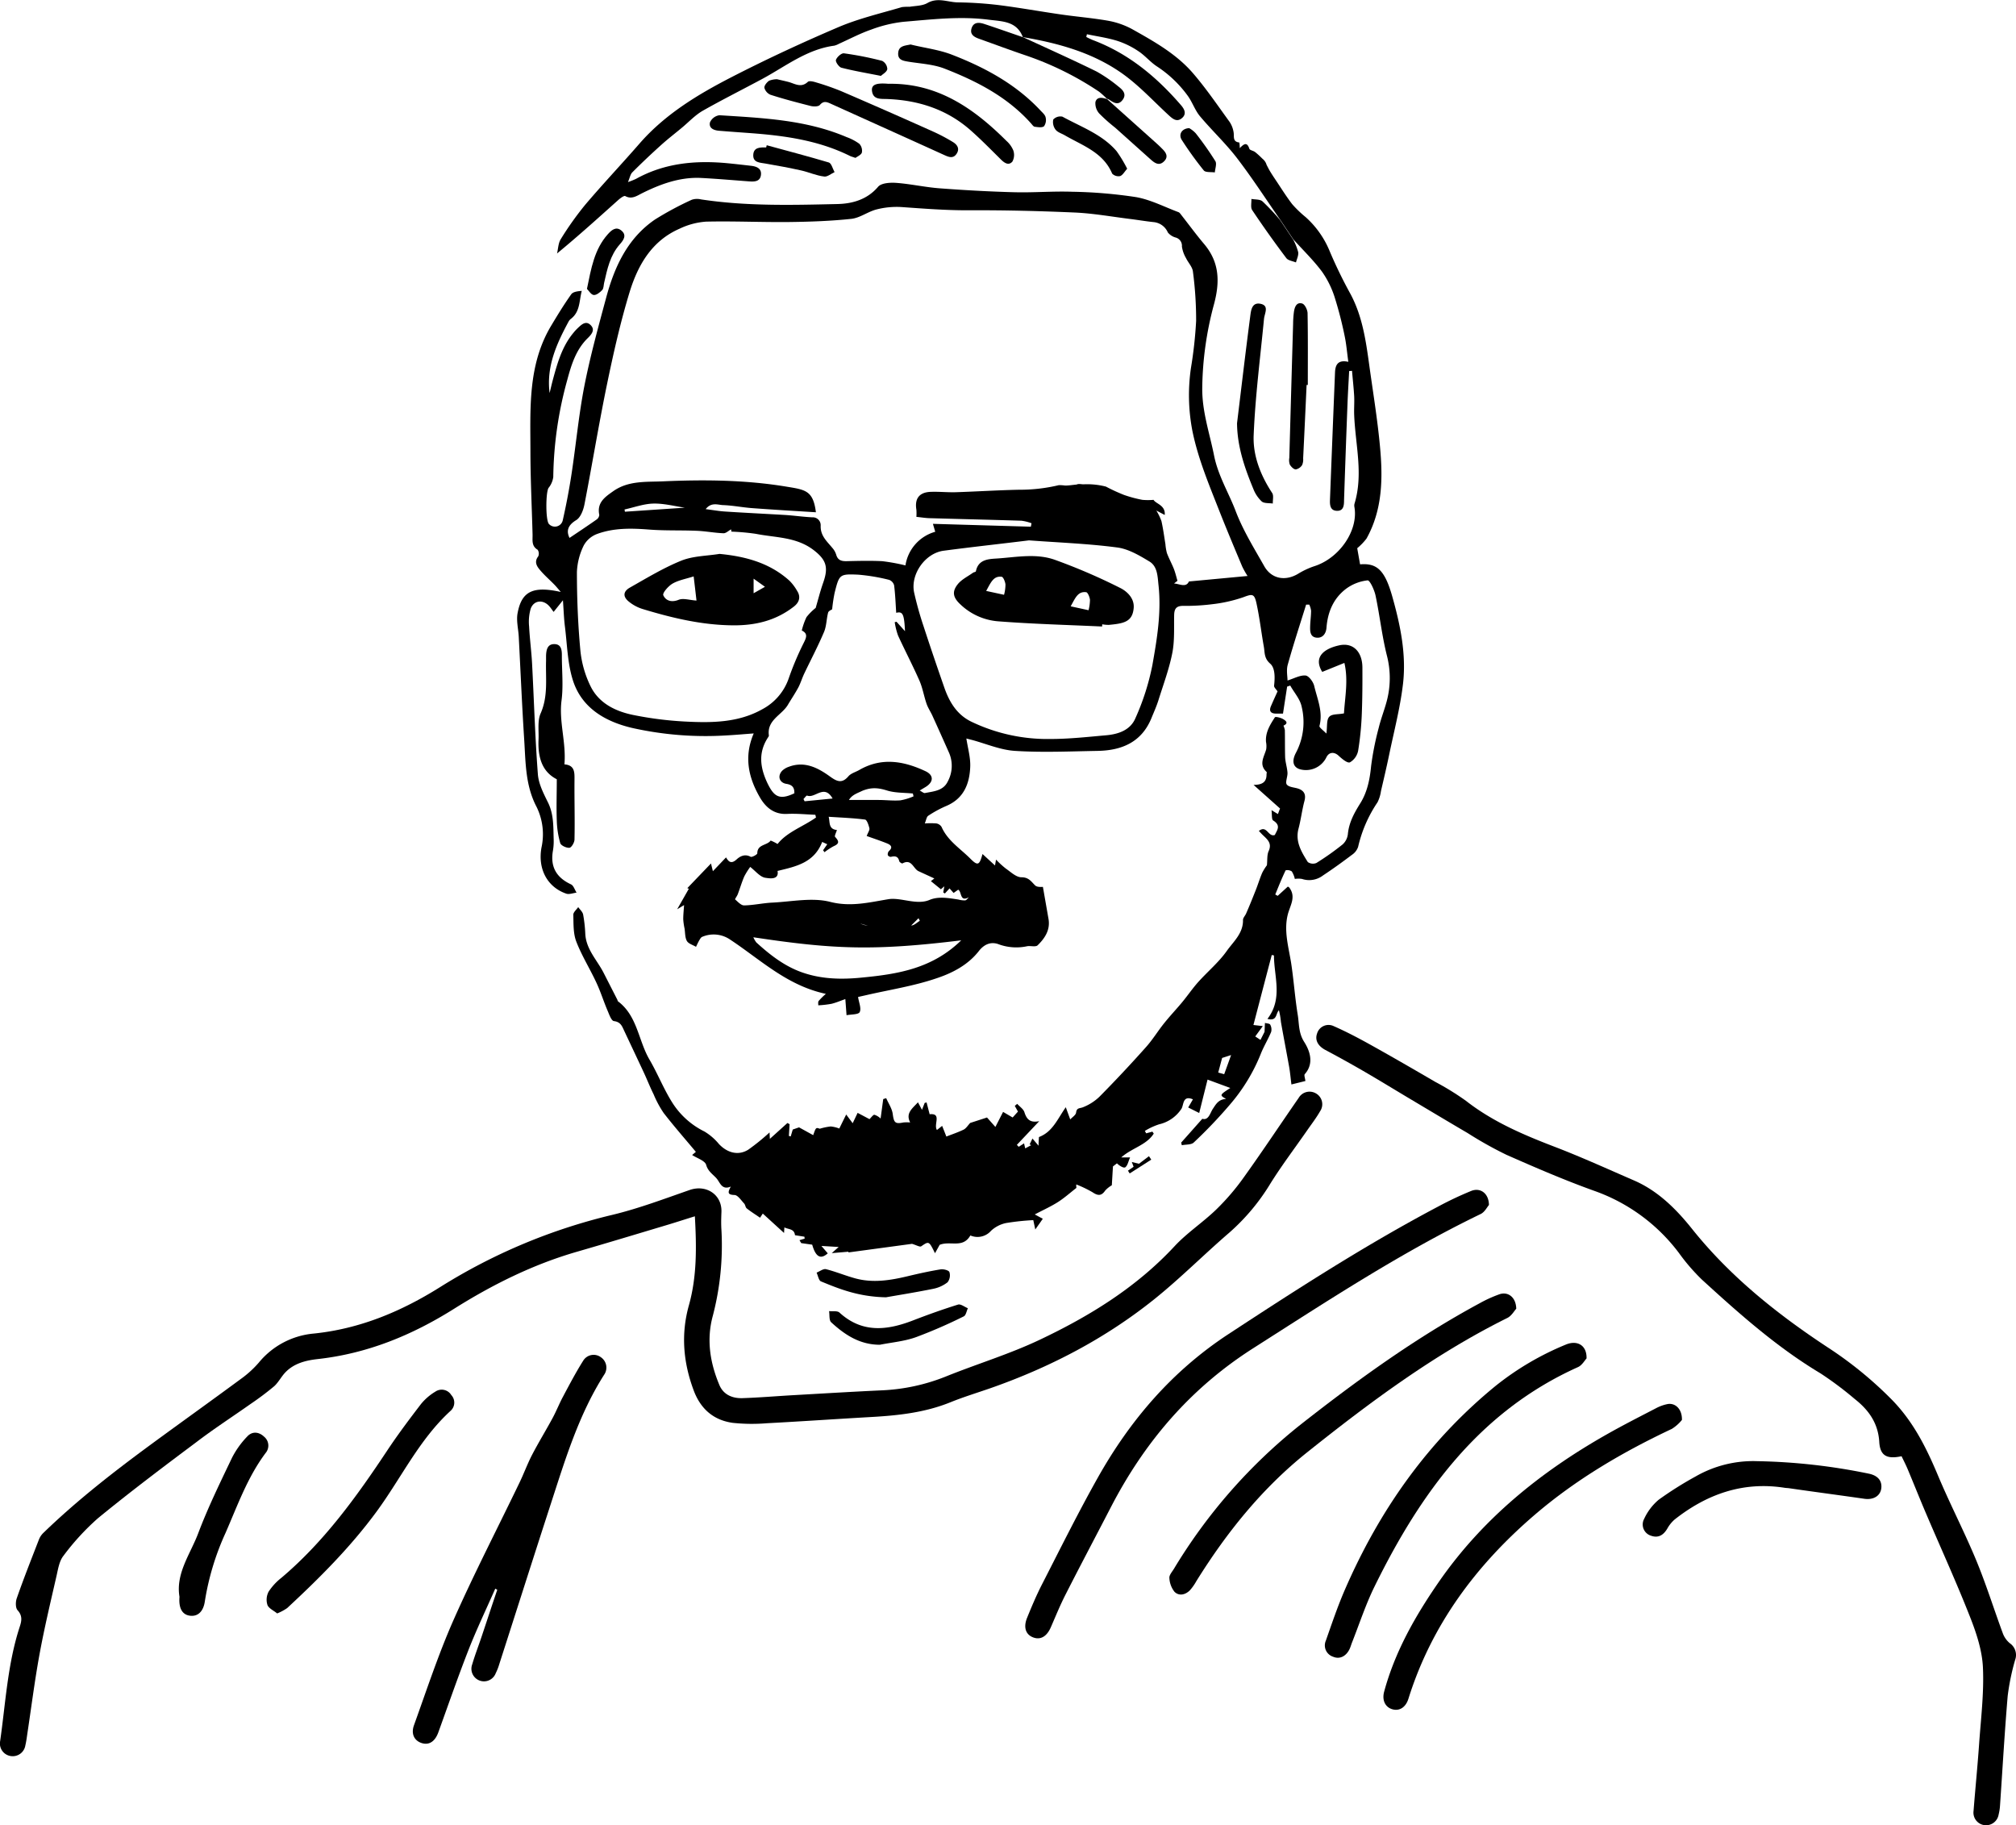 <svg id="Layer_1" data-name="Layer 1" xmlns="http://www.w3.org/2000/svg" viewBox="0 0 584.17 528.88"><g id="others"><path d="M322.24,26.92c-1.79-4.71-5.89-4.59-10-5.11-8.28-1.06-16.47-.06-24.67.62a38.61,38.61,0,0,0-9.34,2.27c-3.18,1.1-6.18,2.7-9.26,4.08a5.8,5.8,0,0,1-1.38.56c-8,1.07-14.12,6-20.9,9.65-5.73,3.08-11.56,6-17.21,9.2-2.18,1.25-4,3.2-5.93,4.82s-4.12,3.29-6.07,5.05c-2.87,2.58-5.69,5.24-8.44,8-.55.56-.7,1.53-1.25,2.81a24.91,24.91,0,0,0,2.33-.93c8.29-4.6,17.23-5.41,26.46-4.54,2.3.22,4.6.49,6.9.75,1.61.19,3.1.78,2.84,2.7s-1.91,1.93-3.49,1.81c-4.69-.35-9.39-.76-14.09-1-6-.23-11.53,1.79-16.84,4.43-1.51.75-3,1.87-4.88.84-.37-.2-1.41.59-2,1.1-5.78,5.17-11.52,10.38-17.78,15.53.34-1.4.35-3,1.08-4.15a91,91,0,0,1,7.11-10c5.09-6,10.53-11.75,15.71-17.7,7.41-8.5,16.86-14.2,26.67-19.25,10.12-5.2,20.46-10,30.93-14.47,5.91-2.52,12.28-4,18.47-5.83a17.83,17.83,0,0,1,2.21-.09c1.74-.28,3.69-.25,5.14-1.08,3-1.72,5.88-.24,8.79-.19a110.81,110.81,0,0,1,11.94.79c6.06.77,12.08,1.86,18.12,2.73,4.41.63,8.86,1,13.23,1.75a23.45,23.45,0,0,1,7.19,2.45c6.39,3.59,12.87,7.2,17.71,12.83,3.83,4.45,7.15,9.35,10.61,14.11a7.57,7.57,0,0,1,1.13,2.94c.23,1.22-.38,2.78,1.67,3a10.1,10.1,0,0,1,.12,1.63c1.1-1.1,2.07-2,2.78.18.15.44,1.14.55,1.64.94.78.6,1.49,1.3,2.21,2a3.38,3.38,0,0,1,1.14,1.72c.33.62.64,1.26,1,1.86.49.81,1,1.59,1.53,2.38,1.61,2.39,3.13,4.86,4.88,7.14A32.67,32.67,0,0,0,404.14,79a26.89,26.89,0,0,1,7,9.92,133.57,133.57,0,0,0,6.06,12.45c3.34,6.29,4.38,13.17,5.33,20.07,1.1,8,2.43,16,3.17,24,.86,9.16.78,18.32-3.9,26.72a17.12,17.12,0,0,1-2.69,2.79c.16.93.46,2.62.81,4.59-.12-.1,0,.09.12.08,4.79-.37,7.08,1.69,9.23,9.33,2.34,8.28,4.12,16.8,3.09,25.44-.82,6.86-2.59,13.62-4,20.42-.73,3.51-1.55,7-2.37,10.51a10.55,10.55,0,0,1-1,3.25,38.37,38.37,0,0,0-5.62,12.91,4.53,4.53,0,0,1-1.77,2.3c-2.75,2.08-5.55,4.1-8.42,6a6.59,6.59,0,0,1-6.07,1,6.56,6.56,0,0,0-2.08,0,7,7,0,0,0-.88-2.18,2.29,2.29,0,0,0-1.79-.31c-1.1,2.3-2.05,4.67-3,7l.7.39L399,273a2.72,2.72,0,0,1,.39.24c2.13,2.79.21,5.27-.44,8-1.12,4.66.26,9.24,1,13.85.77,5,1.11,10.11,1.93,15.12.42,2.59.19,5.15,1.86,7.79,1.55,2.44,3,6.14.18,9.33-.28.31.09,1.2.17,2l-4.05,1c-.25-2-.38-3.48-.64-5-.78-4.37-1.63-8.73-2.4-13.11a21.09,21.09,0,0,0-.58-3.39c-1,1-.45,3.24-3.33,2.51,4.54-5.92,1.9-12.24,1.89-18.4l-.64-.12c-1.77,6.73-3.53,13.46-5.31,20.28l2.72.32c-.82,1.13-1.47,2-2.19,3l1.51,1,1.18-2.33.12-2.59c.53.15,1.35.16,1.52.49a2.88,2.88,0,0,1,.28,2.11c-.89,2.16-2.14,4.17-3,6.35A52.14,52.14,0,0,1,382.36,336a137.76,137.76,0,0,1-10.61,11.14c-.73.71-2.3.55-3.47.8l-.18-.77c2-2.23,3.95-4.45,6.12-6.89,1.85.54,2.25-1.71,3.09-2.94s1.59-2.73,3.81-2.8c-1.93-1.13-1.93-1.13,1.21-3.19l-6.59-2.43c-.77,3.07-1.59,6.34-2.42,9.68L370.13,337c.44-.75.9-1.54,1.37-2.36-3.13-1.3-2.58,1.78-3.4,2.85a10.56,10.56,0,0,1-6.41,4.39,19.87,19.87,0,0,0-4.12,1.91l.39.7,1.8-.49.39.57c-2.12,3.35-6.31,4.14-9.42,6.9h2.56c-.51,1.15-.69,2.31-1.37,2.85-.41.33-1.58-.31-2.44-1.13l-1.15.89c-.14,2.25-.24,4-.33,5.46a8,8,0,0,0-1.91,1.52c-1.11,1.64-2.15,1.54-3.69.5a32.94,32.94,0,0,0-4.71-2.26c0,.35,0,.69.05,1-1.83,1.42-3.58,3-5.52,4.21s-4.05,2.17-6.55,3.48l2.33,1.26c-.62.89-1.23,1.76-2.18,3.1-.25-1.18-.37-1.75-.58-2.71a72.2,72.2,0,0,0-7.87.84,9.12,9.12,0,0,0-4.36,2.24,5.2,5.2,0,0,1-6,1.36c-2.19,3.83-5.81,1.47-8.9,2.72-.27.5-.81,1.46-1.35,2.43-1.76-3.59-1.76-3.53-4-2-.39.26-1.39-.35-2.66-.72L271.68,379v-.21l-4.83.41,2-1.78-5-.3,1.84,2.14c-2.1,1.89-3.52,1-4.51-2.51L258,376.3l-.51-.85L259,375l-.08-.56-2.73-.43c-.21-1.94-1.93-1.64-3.07-2.27l-.1,1.62-6.16-5.62-.79,1.2c-1.37-.94-2.66-1.75-3.85-2.69-.4-.31-.41-1.06-.78-1.45-.86-.91-1.82-2.41-2.77-2.44-2.17-.06-1.92-.86-1.07-2.45-2.57,1.13-3.11-1.12-4.06-2.27s-2.55-2.06-3.08-4c-.34-1.23-2.62-1.92-4.07-2.87l1.08-.91c-3.19-3.82-6.39-7.47-9.35-11.29a30.17,30.17,0,0,1-2.89-5.38c-1-2-1.83-4.13-2.78-6.18-1.9-4.07-3.82-8.13-5.73-12.19-.62-1.31-1-2.6-3-2.85-.76-.1-1.39-2-1.87-3.11-1.14-2.68-2-5.47-3.24-8.1-1.86-4-4.23-7.77-5.8-11.86-.9-2.36-.78-5.16-.85-7.77,0-.71.92-1.46,1.42-2.19.49.71,1.26,1.36,1.42,2.14a41,41,0,0,1,.63,5.65c.25,4.47,3.4,7.54,5.29,11.22l4,7.84c.07.14.07.37.18.45,5.64,4.22,5.89,11.36,9.13,16.89,2.42,4.14,4.17,8.68,6.76,12.7a23.06,23.06,0,0,0,9.16,8.13,16.47,16.47,0,0,1,4.19,3.61c2.42,2.59,5.63,3.46,8.51,1.66a61.77,61.77,0,0,0,6.17-5l.09,1.86,5.09-4.59.63.34-.21,3.4.53.15c.2-.66.39-1.32.6-2l1.82-.63,4.1,2.26c.79-2.26.79-2.26,1.9-1.86a17.52,17.52,0,0,1,3.17-.66,9.37,9.37,0,0,1,2.49.6c.6-1.22,1.28-2.61,2-4.06l1.88,2.52,1.43-3,3.44,1.82c.48-.44,1.07-1.34,1.45-1.26A4.6,4.6,0,0,1,281,340.2c.2-1.47.48-3.55.76-5.63l.86-.27c.66,1.53,1.69,3,1.9,4.61.33,2.46.67,2.94,3.1,2.43a11.25,11.25,0,0,1,1.95,0c-1.41-2.73.69-4.08,2.25-5.84.36.66.69,1.28,1.17,2.18.32-.81.55-1.41.78-2l.55-.15c.28,1.07.55,2.14.89,3.43,3.62-.36,1.06,2.95,2.11,4.56l1.51-1.19c.44,1.1.8,2,1.22,3.09,1.57-.61,3.36-1.21,5-2,.71-.35,1.19-1.17,1.91-1.94l4.87-1.58,2.43,2.74,2.23-4.36,2.77,1.62,1.54-1.71-.92-1.66.7-.58c.72.8,1.79,1.49,2.09,2.42.63,2,1.61,3.16,4.3,2.59l-6.49,6.87.54.56,1.55-1c.13.6.23,1,.33,1.46l1.75-.94-.47-.21L325,346l1.77,2.08c0-.92.08-1.91.11-2.51,4-1.52,5.38-5.27,7.78-8.64.54,1.48.89,2.45,1.29,3.53.61-.67,1.62-1.26,1.7-2,.17-1.45,1.09-1.15,2-1.53a14.69,14.69,0,0,0,4.72-3q6.92-7,13.5-14.39c1.92-2.13,3.43-4.63,5.23-6.88s3.56-4.08,5.29-6.17c1.58-1.9,3-4,4.63-5.82,2.74-3.06,6-5.76,8.33-9.08,1.91-2.68,4.75-5.08,4.66-8.93,0-.62.65-1.24.92-1.9,1-2.27,1.9-4.54,2.81-6.83.64-1.62,1.14-3.3,1.83-4.91a14.64,14.64,0,0,1,1.37-2.2c.16-1.52,0-3,.5-4.1,1.07-2.35-.45-3.45-1.78-4.74-.28-.28-.55-.58-1.05-1.11,2.35-1.84,2.7,1.92,4.64,1.16.55-1.29,1.91-2.69-.49-4.18-.5-.31-.31-1.72-.49-3l1.86,1.13.61-1.61-7.67-6.84c2.85,0,3.78-1.08,3.76-3.05,0-.25.14-.61,0-.72-2.32-2.16-.71-4.32-.1-6.52a6.3,6.3,0,0,0-.05-2.16c-.22-2.77,1.19-5,2.57-7.13.17-.26,1.68.1,2.37.51s1.77,1.15.12,1.9a7.23,7.23,0,0,1,.4,1.29c.05,2.62,0,5.26.08,7.88.07,1.49.59,3,.68,4.46.07,1.18-.72,2.82-.18,3.46.69.83,2.36.78,3.55,1.26,1.64.66,2,1.87,1.52,3.58-.69,2.61-1,5.31-1.69,7.92-1,3.78.86,6.76,2.69,9.68a2.6,2.6,0,0,0,2.48.27,76.69,76.69,0,0,0,7.63-5.4,4.73,4.73,0,0,0,1.5-3c.33-3.41,1.91-6.21,3.66-9,2-3.26,2.71-6.91,3.08-10.74a83.9,83.9,0,0,1,2.19-11c.6-2.49,1.54-4.9,2.23-7.38a26,26,0,0,0,.14-13.61c-1.43-5.7-2.06-11.59-3.28-17.35-.34-1.64-1.66-4.47-2.3-4.41a12.91,12.91,0,0,0-6.22,2.42c-3.66,2.76-5.35,6.72-5.7,11.31-.12,1.58-1,3-2.78,2.88-2-.15-2-1.9-1.95-3.39s.26-2.95.27-4.43a6,6,0,0,0-.53-1.76l-.91,0c-1.8,5.8-3.7,11.58-5.33,17.43-.44,1.58-.06,3.39-.06,4.55,1.92-.59,3.62-1.58,5.22-1.44.95.08,2.23,1.83,2.51,3,.89,3.79,2.6,7.5,1.53,11.6-.12.45,1.08,1.25,2,2.22.3-2.16,0-3.95.82-4.85s2.53-.64,4.28-1c.25-4.51,1.31-9.55.12-14.62l-6.42,2.6c-2.81-4.57,1-6.87,5-7.71s6.62,1.93,6.64,6.45,0,8.88-.17,13.31a87.89,87.89,0,0,1-1.06,10.76,5,5,0,0,1-2.39,3.4c-.75.31-2.36-1.07-3.36-2-1.25-1.1-2.74-1-3.48.59A6.59,6.59,0,0,1,402.5,239c-2-.6-2.44-2.39-1.11-4.85a19,19,0,0,0,1.6-13.35c-.45-2.15-2.15-4-3.29-6.05l-.9.3c-.37,2.43-.75,4.87-1.2,7.82-.47,0-1.32,0-2.16,0-1.46-.05-1.91-.81-1.34-2.13.64-1.5,1.33-3,1.92-4.3-.38-.59-1.07-1.18-1-1.67.26-2.3.32-5.12-1.13-6.37-1.8-1.56-1.54-3.2-1.84-4.9-.75-4.2-1.23-8.45-2.14-12.61-.63-2.89-1.27-2.69-3.91-1.7a42.14,42.14,0,0,1-9,2,61.6,61.6,0,0,1-8.38.47c-2,0-2.53.92-2.56,2.73-.07,3.69.16,7.47-.55,11-.91,4.61-2.59,9.08-4,13.6-.54,1.71-1.28,3.37-1.95,5-2.83,7.12-8.59,9.57-15.7,9.69-8,.14-15.95.5-23.89,0-4.15-.25-8.22-2-12.33-3.13l-1.79-.46c.42,2.79,1.22,5.49,1.12,8.16-.19,5-1.89,9.27-7,11.41a33.06,33.06,0,0,0-5.16,2.81c-.5.33-.61,1.27-1,2.23a22.43,22.43,0,0,1,3.36,0,2.23,2.23,0,0,1,1.49,1c1.76,4,5.41,6.26,8.31,9.17,2.22,2.24,2.68,1.92,3.56-1.31l3.62,3.32.3-1.7a27,27,0,0,0,2.8,2.57c1.46,1,3,2.55,4.58,2.55,2.1,0,2.81,1.24,3.93,2.34.4.39,1.06.51,2.27.44l1.62,9.27c.56,3.21-1.06,5.62-3.15,7.66-.56.54-2,.11-3,.26a14.87,14.87,0,0,1-8.56-.66c-2.26-.7-4.07.3-5.42,2-3.21,4.15-7.82,6.48-12.44,8-6.52,2.21-13.42,3.27-20.16,4.82l-2.45.55c.24,1.63,1,3.32.47,4.38-.36.75-2.48.64-3.81.9-.1-1.36-.2-2.72-.35-4.67-1.35.47-2.67,1.05-4.05,1.38a29.9,29.9,0,0,1-3.79.43c0-.43-.1-1,.12-1.27a20.28,20.28,0,0,1,2.08-2.05c-11.25-2.39-18.95-9.92-27.69-15.69a8.44,8.44,0,0,0-8.17-.82c-.36.15-.61.65-.83,1-.35.61-.63,1.25-.94,1.88-.91-.55-2.18-.89-2.64-1.69-.57-1-.49-2.4-.68-3.62a17.82,17.82,0,0,1-.38-2.68c0-1.34.15-2.68.24-4.1l-2,1.21,3.38-5.94-.44-.18,6.86-7.15.55,2.24,3.81-4c.67,1.11,1.4,2.06,3,.64,1-.93,2.42-1.75,4.13-.82.38.2,1.93-.66,1.93-1,0-2.65,2.82-2.24,3.87-3.7a12.35,12.35,0,0,1,2,1c2.76-3.49,7.33-5,11.14-7.67l-.19-.8c-2.73-.1-5.46-.39-8.18-.25-3.83.2-6.25-1.94-7.91-4.83-3.29-5.69-4.66-11.75-1.77-18.49-3,.22-5.57.46-8.18.59a97.17,97.17,0,0,1-27-2.17c-7.74-1.81-14.69-5.74-17.24-13.9-1.55-4.93-1.63-10.33-2.29-15.53-.29-2.33-.36-4.68-.57-7.57l-2.7,3.37c-.5-.66-.85-1.2-1.27-1.67-1.79-2-4.46-1.73-5.37.73a13.66,13.66,0,0,0-.46,5.16c.18,3.59.67,7.17.86,10.77.56,10.69.87,21.41,1.68,32.08.22,2.83,1.7,5.64,3,8.29,1.64,3.44,1.46,7,1.58,10.64a16.4,16.4,0,0,1-.22,3.21c-.81,4.64,1,7.77,5.23,9.73.75.34,1.09,1.58,1.62,2.4-1,.12-2.14.59-3,.29-5.36-1.85-8.3-7-7.17-13.33a18,18,0,0,0-1.4-11.77c-3.27-6.19-3.18-12.85-3.6-19.46-.64-9.94-1.06-19.9-1.58-29.85-.12-2.29-.75-4.67-.34-6.86,1.19-6.47,4.62-7.88,12.52-6.14-.91-1.05-1.38-1.63-1.9-2.16-1.42-1.46-3-2.8-4.26-4.36-.89-1.06-1.54-2.32-.38-3.79a2,2,0,0,0-.17-1.92c-1.84-1.09-1.43-2.79-1.47-4.41-.21-7.91-.6-15.82-.62-23.74,0-12.57-.85-25.31,6-36.75,1.85-3.09,3.73-6.17,5.82-9.11.52-.74,1.86-.9,3.06-1-.77,2.91-.47,6-3.09,8.06a2.55,2.55,0,0,0-.67.72c-3.5,6.48-6.55,13.09-5.56,20.82.3-1.25.59-2.51.92-3.76,1.32-4.87,2.67-9.74,6-13.71a13.24,13.24,0,0,1,1.35-1.45c1.06-1,2.27-2.11,3.63-.75s.28,2.65-.84,3.75c-3.47,3.38-4.8,7.85-6,12.33a109.57,109.57,0,0,0-4,27.91,6.29,6.29,0,0,1-1.36,3.16c-.84,1.19-.9,9.48.12,10.48a2.33,2.33,0,0,0,4-1.14c1-4.42,1.85-8.88,2.53-13.35,1.29-8.47,2.07-17,3.7-25.42,1.68-8.57,4-17,6.28-25.47,2.4-9,6.17-17.37,14.21-22.86A92.47,92.47,0,0,1,226.26,74a4.76,4.76,0,0,1,2.66-.12c13.14,2,26.38,1.65,39.59,1.35,4.21-.1,8.56-1.23,11.76-5,.94-1.11,3.51-1.26,5.28-1.13,4.18.31,8.31,1.25,12.48,1.57,7.23.54,14.47.95,21.72,1.14,5.59.15,11.21-.34,16.8-.14A137.37,137.37,0,0,1,355,73.22c4.23.74,8.23,2.84,12.31,4.36.35.13.61.55.86.87,2.19,2.79,4.29,5.66,6.58,8.37,4.45,5.27,4.6,10.91,2.87,17.4a96.58,96.58,0,0,0-3.42,24.36c-.05,6.85,2.13,13,3.43,19.54,1.18,5.86,4.21,10.71,6.25,16.06,2.12,5.58,5.34,10.77,8.3,16,2.07,3.64,6,4.38,9.67,2.26a23.13,23.13,0,0,1,4.66-2.22c7.36-2.25,13-10.37,11.78-17.23a2.21,2.21,0,0,1,.05-1c2.57-8.54.23-17.05-.11-25.57-.08-1.81.08-3.63,0-5.44-.14-2.48-.42-4.94-.63-7.42l-.83.06c-.16,3.16-.36,6.33-.48,9.5q-.54,14-1,28c0,1.48-.16,3.07-2.08,3s-2.05-1.65-2-3.11q.71-18.47,1.46-36.93c.08-2.13.74-3.82,3.86-3.13-.37-2.64-.55-4.93-1-7.16a111.18,111.18,0,0,0-2.87-11.26,27.16,27.16,0,0,0-3.73-7.67c-2.49-3.35-5.53-6.28-8.33-9.39l-3.83-5.71c-4.15-6-8.09-12.08-12.5-17.84-3.27-4.26-7.26-8-10.71-12.11-1.46-1.74-2.2-4.06-3.54-5.92a33.93,33.93,0,0,0-9-8.57c-1.89-1.25-3.39-3.1-5.28-4.35a24.3,24.3,0,0,0-6.09-3c-2.88-.9-5.9-1.32-8.87-1.94l-.18.79a20.53,20.53,0,0,0,1.9.9C352.83,31.6,361,38.41,368.12,46.67c1,1.19,1.58,2.51.17,3.69s-2.58.25-3.69-.76c-4.49-4.12-8.66-8.7-13.6-12.2-8.57-6.07-18.57-8.81-28.84-10.54ZM230.31,163.63c2.14.27,3.84.58,5.55.69,5.82.38,11.64.66,17.46,1,2.62.17,5.23.55,7.85.68a2.3,2.3,0,0,1,2.47,2.31c-.16,3,1.79,4.62,3.39,6.57a5.38,5.38,0,0,1,1.09,1.91c.44,1.6,1.46,1.95,3,1.92,3.44-.08,6.9-.17,10.33,0a54.86,54.86,0,0,1,6.75,1.23,12,12,0,0,1,8.63-9.75c-.21-.73-.43-1.46-.67-2.3l28.38.83.19-1a13.18,13.18,0,0,0-2.89-.73c-8.74-.28-17.49-.47-26.23-.73-1.44,0-2.88-.26-4.24-.39a15.32,15.32,0,0,0,0-2.07c-.53-3.18.79-5,4-5.17,2.45-.11,4.92.17,7.38.1,6.12-.2,12.24-.59,18.37-.72a48.44,48.44,0,0,0,11.5-1.32,10.62,10.62,0,0,1,1.84.11c1.11,0,2.21-.19,3.32-.29.74-.34,1.52,0,2.24-.08a22,22,0,0,1,6.27.67,52.44,52.44,0,0,0,5.23,2.41,36.45,36.45,0,0,0,5.33,1.43,17.91,17.91,0,0,0,3.24,0c.67,1.18,3.49,1.52,3.24,4.38l-2.44-1.29a16.69,16.69,0,0,1,1.49,3.07c.49,2.21.79,4.46,1.15,6.69a14.37,14.37,0,0,0,.43,2.57c.58,1.55,1.38,3,2,4.54.45,1.15.73,2.37,1.06,3.5l-1,.77c1.62.11,3.49,1.29,4.32-.58L387.33,183a23.71,23.71,0,0,1-1.56-2.77c-2.31-5.5-4.62-11-6.8-16.54-2.92-7.42-6-14.78-7.61-22.66a54.47,54.47,0,0,1-.43-18.32,123.2,123.2,0,0,0,1.5-13.63,106.89,106.89,0,0,0-.93-14.28c-.15-1.35-1.36-2.57-2-3.9a9.23,9.23,0,0,1-1.19-3.36,2.47,2.47,0,0,0-1.78-2.6,4.4,4.4,0,0,1-2.3-1.48,5,5,0,0,0-4.15-3c-2.31-.24-4.6-.64-6.91-.92-5.29-.66-10.57-1.61-15.88-1.85-10.45-.46-20.91-.71-31.36-.65-6.3,0-12.52-.49-18.77-.93a23.49,23.49,0,0,0-7.28.67c-2.53.63-4.83,2.46-7.35,2.74-5.95.64-12,.85-18,.92-8,.09-16.08-.3-24.11-.11a21.1,21.1,0,0,0-7.7,2.06c-8,3.5-12,10.46-14.41,18.22-2.68,8.77-4.71,17.76-6.57,26.75-2.4,11.6-4.3,23.3-6.56,34.93-.32,1.64-1.12,3.76-2.39,4.53-2.62,1.59-2.83,3.32-1.93,5.15,2.6-1.75,5.26-3.51,7.86-5.34a1.77,1.77,0,0,0,.76-1.34c-.74-3.58,1.69-5.2,4.09-6.89,4.36-3.06,9.51-2.61,14.33-2.82,12-.53,24-.43,35.91,1.55,5.42.89,7.66,1.13,8.44,7.41-6.19-.39-12.33-.74-18.47-1.2-2.84-.21-5.67-.79-8.51-.88C233.8,162.38,231.92,161.56,230.31,163.63Zm7.47,6.52-.11-.66c-.73.4-1.48,1.15-2.19,1.13-2.57-.1-5.13-.6-7.7-.71-4.67-.2-9.36,0-14-.37-5.07-.39-10.09-.48-14.89,1.27a7.33,7.33,0,0,0-3.89,3.31,19.1,19.1,0,0,0-2,7.75c0,7.56.3,15.14,1,22.67a30.28,30.28,0,0,0,3,10.5c2.43,4.87,7.21,7.19,12.31,8.23a102.33,102.33,0,0,0,15.11,1.91c7.64.39,15.35.35,22.3-3.57a16,16,0,0,0,7.58-8.73,86.32,86.32,0,0,1,4.24-10.13c.86-1.72,1.6-3-.38-3.95a19.86,19.86,0,0,1,1.36-3.87,16,16,0,0,1,2.67-2.68c.65-2.21,1.3-4.82,2.19-7.35,1.57-4.46.88-6.62-2.91-9.5-5-3.76-11-3.49-16.6-4.61A64.35,64.35,0,0,0,237.78,170.15ZM324,172.68c-8.1,1-16.42,1.9-24.72,3-5.34.69-9.68,6.79-8.57,12.09a98.07,98.07,0,0,0,2.75,9.83c1.93,5.94,3.95,11.84,6,17.73,1.49,4.28,3.74,8,8.07,10a50.87,50.87,0,0,0,22.66,4.9c5.42,0,10.83-.6,16.23-1.08,3.55-.32,7-1.52,8.44-5a70.66,70.66,0,0,0,4.89-15.31c1.37-7.71,2.63-15.32,1.78-23.17-.28-2.58-.28-5.44-2.64-6.87-2.9-1.75-6.09-3.64-9.33-4.06C341.24,173.64,332.78,173.33,324,172.68Zm-68,73.24c.07-1.74-.72-2.44-2.31-2.69-2.05-.33-2.65-2.29-1.2-3.81a5.22,5.22,0,0,1,1.87-1.12c4.58-1.74,8.42.24,11.94,2.78,2,1.44,3.47,2.18,5.38-.05.75-.87,2.12-1.22,3.18-1.84,6.46-3.71,12.85-2.58,19.14.37,2.47,1.16,2.39,3.15,0,4.6l-1.67,1c.7.36,1.17.81,1.53.73,2.48-.49,5.28-.64,6.57-3.29a9.53,9.53,0,0,0,.44-8.29q-2.4-5.42-4.85-10.81c-.53-1.17-1.28-2.26-1.7-3.47-.77-2.22-1.14-4.59-2.08-6.73-1.94-4.41-4.19-8.69-6.2-13.08a21,21,0,0,1-.95-3.83l.52-.13,2.46,2.74c-.24-5.06-.67-5.78-2.55-5.33-.17-2.62-.27-5.3-.6-7.94a2.34,2.34,0,0,0-1.46-1.61,54.61,54.61,0,0,0-8.93-1.5c-5.45-.24-5.5-.09-6.85,5.24a46.55,46.55,0,0,0-.72,4.79c-.21.16-1,.45-1.16.93-.5,1.87-.46,3.92-1.2,5.66-1.74,4.1-3.83,8.06-5.75,12.09-.59,1.25-1,2.6-1.61,3.82-.91,1.72-2,3.33-3,5-1.71,3.13-6.26,4.49-5.61,9.08,0,.2-.19.45-.32.65-2.78,4.34-2.24,8.57-.14,13.07C250,246.72,251.49,248.17,256.09,245.92Zm-4.87,22.52c.54,2.79-2.53,2.14-3.57,2-1.51-.26-2.78-1.92-4.34-3.14a20.61,20.61,0,0,0-1.73,2.77c-.72,1.67-1.23,3.42-1.87,5.12-.2.55-.88,1.43-.78,1.52.8.7,1.74,1.76,2.62,1.74,2.72-.05,5.44-.68,8.17-.81,5.61-.27,11.54-1.55,16.77-.21,6,1.53,11.42.11,16.88-.78,3.6-.58,8.14,1.8,11.88.22,2.51-1.06,5.26-.61,8.43-.11a6.45,6.45,0,0,0,1.93.23c.4-.06.72-.6,1.08-.92-2.73,1.51-2-1.58-3.12-2.17l-1.33.94-1.17-1.32L299.62,275l-.47-.31c.1-.59.21-1.18.32-1.78l-1,.86-2.9-2.35,1-.78-4.55-2.09c-1.57-.7-2-3.73-4.68-2.27-.16.09-.88-.36-.94-.65-.33-1.43-1.2-1.54-2.41-1.25a1,1,0,0,1-.9-.49,1.41,1.41,0,0,1,.32-1.18c1.25-1.12.54-1.79-.53-2.22-1.9-.77-3.85-1.41-5.91-2.15.4-1.06.9-1.72.78-2.24-.21-.92-.72-2.45-1.26-2.52-3.45-.45-6.94-.57-10.54-.81.42,1.53-.14,3.59,2.39,3.83-.2.72-.77,1.74-.52,2,1.06,1.16,1.37,1.91-.37,2.67a17.84,17.84,0,0,0-2.7,1.76l-.42-.56,1.21-1.74-1.47-.67C261.74,266.06,256.61,267.14,251.22,268.44Zm-7,19.26a7.44,7.44,0,0,0,.85,1.47c3.89,3.54,8,6.77,13,8.59,5.74,2.08,11.62,2.21,17.7,1.59,10.27-1,20.24-2.55,28.68-10.78C278.78,291.7,267.09,291.14,244.23,287.7Zm27.59-39.8c2.94,0,5.79,0,8.64,0,2.12,0,4.26.27,6.37.11a17,17,0,0,0,3.81-1.16l-.19-.82c-2.5-.26-5.11-.14-7.47-.87-2.52-.78-4.5-1-7.17.08C274.15,246,272.75,246.39,271.82,247.9Zm3.37,35.8a8.35,8.35,0,0,0,2.2.65m12.58-.08c.85,0,1.67-.88,2.5-1.35l-.38-.76M206.8,163.73l.11.65,17.36-1.17c-2.84-.41-6-1.25-9.08-1.19C212.38,162.08,209.59,163.12,206.8,163.73Zm60.29,83.75c-2.47-4.32-5.07.08-7.39-.85-.19-.07-.69.64-1.05,1l.33.65Zm113.47,79.88c.7-1.94,1.35-3.72,2-5.55l-2.6.84-1.13,4.23Z" transform="translate(-25.83 -16.11)"></path><path d="M227.18,368.53c-3,.93-5.63,1.79-8.31,2.59-8.62,2.58-17.24,5.19-25.89,7.69-12.74,3.68-24.5,9.55-35.63,16.55-12.18,7.65-25.06,12.93-39.4,14.53-3.48.39-6.89,1.21-9.44,3.87-1.18,1.24-2,2.89-3.22,4a83.62,83.62,0,0,1-6.84,5.14c-5.2,3.67-10.55,7.13-15.63,11C73.19,441.1,63.55,448.37,54.23,456a71.09,71.09,0,0,0-10,10.88c-1.2,1.5-1.56,3.77-2,5.75-1.73,7.57-3.54,15.13-4.94,22.76s-2.37,15.33-3.53,23c-.17,1.14-.31,2.3-.58,3.42A3.7,3.7,0,0,1,29,524.93a3.67,3.67,0,0,1-3.13-4.33c1.59-11.11,2.16-22.4,5.69-33.18.56-1.7.81-3.16-.64-4.75-.62-.69-.6-2.43-.23-3.47,2-5.74,4.25-11.4,6.45-17.08a5.37,5.37,0,0,1,1.23-1.83c9.73-9.42,20.4-17.72,31.29-25.72,8.6-6.31,17.27-12.5,25.85-18.83a30,30,0,0,0,5.31-4.81,23.27,23.27,0,0,1,16-8.43c13.36-1.39,25.29-6.39,36.61-13.5a166.11,166.11,0,0,1,49.85-20.89c7.6-1.83,15-4.63,22.39-7.2,4.83-1.68,9.41,1.37,9.21,6.4-.07,1.73-.12,3.47,0,5.2a80.75,80.75,0,0,1-2.49,24.82c-1.9,6.94-.82,13.63,1.9,20.1,1.19,2.83,3.82,3.89,6.71,3.79,5-.17,9.9-.59,14.85-.87,8.49-.48,17-1,25.48-1.39a56.39,56.39,0,0,0,18.55-4c9-3.64,18.43-6.48,27.2-10.64,14.46-6.85,28-15.17,39.09-27.11,3.63-3.91,8.23-6.91,12.08-10.64a67.49,67.49,0,0,0,8-9.34c5.43-7.57,10.58-15.35,15.89-23a3.65,3.65,0,0,1,5-1.31,3.6,3.6,0,0,1,1.21,5.17c-1.06,1.86-2.37,3.57-3.6,5.33-3.62,5.22-7.47,10.29-10.83,15.67a60.75,60.75,0,0,1-11.88,14.18c-7.32,6.3-14.15,13.19-21.68,19.24-14.23,11.42-30.24,19.76-47.46,25.8-3.9,1.36-7.86,2.56-11.68,4.11-7.41,3-15.18,3.83-23,4.27-10.06.57-20.12,1.27-30.18,1.8a52.55,52.55,0,0,1-9.88-.11c-5.62-.78-9.37-4.09-11.35-9.48-3-8.07-3.7-16.22-1.36-24.58S227.68,377.48,227.18,368.53Z" transform="translate(-25.83 -16.11)"></path><path d="M576.84,438.05c-4.25.91-6.22-.13-6.46-4.14-.33-5.48-3.09-9.28-7.12-12.45a99.48,99.48,0,0,0-9.91-7.42c-12.64-7.57-23.56-17.29-34.36-27.16a57.31,57.31,0,0,1-6.63-7.68,52.49,52.49,0,0,0-24.58-18.05c-8.62-3.1-17.06-6.74-25.44-10.44a111.22,111.22,0,0,1-11.21-6.28c-5.76-3.37-11.48-6.81-17.22-10.22-3.9-2.33-7.77-4.7-11.7-7s-8.16-4.66-12.31-6.86c-2.11-1.12-3.12-2.82-2.43-4.77a3.46,3.46,0,0,1,4.82-2.15c3.69,1.62,7.27,3.51,10.79,5.47,6.27,3.49,12.48,7.09,18.68,10.7a78.88,78.88,0,0,1,8.84,5.46c7.68,6,16.41,9.75,25.4,13.21,7.86,3,15.54,6.5,23.26,9.85,6.95,3,12.23,8.26,16.82,14,11,13.78,24.58,24.64,39.18,34.27a111.47,111.47,0,0,1,18.94,15.46c6.16,6.36,9.88,13.88,13.22,21.85,3.45,8.22,7.58,16.15,11,24.38,2.91,7,5.17,14.29,7.81,21.41a6.81,6.81,0,0,0,2,2.76,4.13,4.13,0,0,1,1.53,4.78,66.82,66.82,0,0,0-2.17,10.5c-.9,10.61-1.5,21.25-2.23,31.88a14.53,14.53,0,0,1-.39,2.45,3.7,3.7,0,0,1-4.14,3.08,3.65,3.65,0,0,1-3.13-4.1c.5-6.42,1.15-12.83,1.6-19.26.52-7.41,1.45-14.86,1.12-22.25-.21-4.91-1.85-9.92-3.68-14.57-4-10.2-8.58-20.2-12.88-30.29-1.75-4.1-3.4-8.25-5.12-12.36C578.2,440.78,577.52,439.47,576.84,438.05Z" transform="translate(-25.83 -16.11)"></path><path d="M457.28,365.25c-.51.58-1.23,2.05-2.38,2.61C431.85,379,410.54,393,389,406.74c-18.22,11.6-31.5,27.17-41.29,46.1-4.37,8.44-8.82,16.83-13.12,25.29-1.58,3.09-2.88,6.31-4.27,9.49-1.17,2.67-3,3.75-5.15,2.91s-2.83-2.92-1.73-5.65c1.34-3.29,2.72-6.57,4.34-9.73,5.31-10.36,10.48-20.8,16.19-30.95,9.4-16.7,21.55-30.86,37.82-41.53,19.91-13.05,39.88-25.94,60.95-37.06a99.38,99.38,0,0,1,9.4-4.43C454.76,360.13,457.23,361.84,457.28,365.25Z" transform="translate(-25.83 -16.11)"></path><path d="M169.34,476.43c-2.59,5.88-5.37,11.68-7.72,17.66-3.1,7.91-5.89,16-8.77,23.95-.94,2.61-2.63,3.79-4.76,3.14s-3.24-2.58-2.3-5.19c3.64-10.1,7-20.34,11.3-30.13,6-13.58,12.84-26.8,19.29-40.19,1.29-2.68,2.31-5.49,3.68-8.12,1.9-3.64,4.06-7.15,6-10.76,1.06-2,1.86-4.05,2.91-6,1.86-3.49,3.7-7,5.81-10.35a3.54,3.54,0,0,1,5.2-1.05,3.63,3.63,0,0,1,.89,5.08c-7.41,11.64-11.31,24.73-15.53,37.68-5,15.39-9.9,30.81-14.86,46.22a15.28,15.28,0,0,1-1,2.54,3.64,3.64,0,0,1-6.82-2.55c.79-2.69,1.81-5.31,2.71-8,1.53-4.54,3-9.07,4.55-13.61Z" transform="translate(-25.83 -16.11)"></path><path d="M465.19,395.31c-.56.6-1.36,2.07-2.59,2.68-21,10.42-39.7,24.32-57.94,38.88-13.1,10.45-23.4,23.27-32.19,37.41a14.72,14.72,0,0,1-1.85,2.62c-1.32,1.33-3.15,1.72-4.45.44a6.91,6.91,0,0,1-1.49-4c-.09-.82.76-1.77,1.28-2.61A156.39,156.39,0,0,1,402.55,429c16.54-13,33.52-25.28,52.06-35.29a38,38,0,0,1,5.63-2.56C462.75,390.24,465.11,391.92,465.19,395.31Z" transform="translate(-25.83 -16.11)"></path><path d="M513.2,427.53a11.92,11.92,0,0,1-2.93,2.6c-14.27,6.71-27.83,14.68-39.78,24.94-16.82,14.44-29.81,31.74-36.54,53.23-.77,2.47-2.54,3.63-4.58,3.09s-3.16-2.52-2.46-5.12c3.13-11.56,8.94-21.78,15.68-31.57,12.71-18.43,29.59-32.09,48.86-43,4.67-2.65,9.46-5.08,14.22-7.55a12.33,12.33,0,0,1,3.25-1.19C511.19,422.48,513.28,424.31,513.2,427.53Z" transform="translate(-25.83 -16.11)"></path><path d="M485.56,409.71c-.53.56-1.31,2-2.49,2.52-28.67,12.89-45.69,36.57-59,63.68-2.53,5.17-4.33,10.7-6.45,16.07-.25.62-.42,1.26-.69,1.86-1,2.16-2.88,3.13-4.79,2.31a3.44,3.44,0,0,1-2.13-4.65c1.76-5,3.44-10,5.55-14.84,10-23,24.07-43,43.66-59a82.68,82.68,0,0,1,20.44-12C482.89,404.36,485.67,405.91,485.56,409.71Z" transform="translate(-25.83 -16.11)"></path><path d="M106.14,483.6c-1-.84-2.45-1.46-2.82-2.47a5,5,0,0,1,.36-3.86,16.71,16.71,0,0,1,3.7-4c12.38-10.47,21.73-23.43,30.62-36.82,3.09-4.66,6.47-9.16,9.88-13.6a16,16,0,0,1,4.11-3.52,3.25,3.25,0,0,1,4.61,1,3.19,3.19,0,0,1-.17,4.53c-9.12,8.32-14.33,19.51-21.5,29.26-7.59,10.33-16.56,19.27-25.88,27.92A14.62,14.62,0,0,1,106.14,483.6Z" transform="translate(-25.83 -16.11)"></path><path d="M571,446.81c0,2.53-2.09,4-5,3.56-7.27-1.05-14.55-2-21.83-3.06-.4-.05-.82-.05-1.23-.12-12-1.88-22.49,1.81-31.85,9.19a9.78,9.78,0,0,0-2.13,2.64c-1.11,1.86-2.56,2.82-4.72,2.06a3.4,3.4,0,0,1-2-4.86,15.92,15.92,0,0,1,4.23-5.57,103.18,103.18,0,0,1,10.68-6.73,33.46,33.46,0,0,1,17.79-4.44,174.25,174.25,0,0,1,32.45,3.63C569.76,443.61,571,444.92,571,446.81Z" transform="translate(-25.83 -16.11)"></path><path d="M77.84,478.79c-1.14-6.8,3.13-12.36,5.42-18.4,2.82-7.47,6.35-14.68,9.8-21.9a25.81,25.81,0,0,1,4.43-6.18c1.41-1.52,3.34-1.38,4.88.09a3.32,3.32,0,0,1,.43,4.71c-5.24,7-8.15,15.23-11.61,23.15a76.23,76.23,0,0,0-6,19.82c-.42,2.94-2,4.43-4.22,4.19S77.56,482.27,77.84,478.79Z" transform="translate(-25.83 -16.11)"></path><path d="M189.38,237.58c3,.25,2.94,2.28,2.92,4.5-.05,5.76.13,11.52,0,17.27,0,.86-.87,2.34-1.46,2.4-.87.09-2.45-.64-2.67-1.35a26.27,26.27,0,0,1-1-6.55c-.15-3.87,0-7.75,0-11.95-4.4-2.24-5.51-6.57-5.29-11.51.12-2.55-.36-5.39.61-7.58,2.21-5,1.42-10.1,1.57-15.19,0-.5,0-1,0-1.49.06-1.66.35-3.41,2.4-3.39s2.2,1.76,2.18,3.44c0,4.3.45,8.65-.09,12.87C187.75,225.28,189.94,231.23,189.38,237.58Z" transform="translate(-25.83 -16.11)"></path><path d="M251,39.07c1.1.26,2.15.49,3.18.75,1.9.47,3.73,1.9,5.74,0,.4-.37,1.61-.08,2.37.16a75.53,75.53,0,0,1,7.24,2.52Q283,48.3,296.32,54.28a51.43,51.43,0,0,1,5.66,3c1.21.74,2,1.89,1.07,3.34s-2.12,1.08-3.47.47c-11-5-22.12-10-33.18-15-1.11-.5-2-.75-3,.43-.44.51-1.84.5-2.69.29-3.9-1-7.78-2-11.61-3.24a3.06,3.06,0,0,1-1.77-2c-.11-.61.69-1.61,1.35-2.06A6.23,6.23,0,0,1,251,39.07Z" transform="translate(-25.83 -16.11)"></path><path d="M384.28,138.75c1.26-10.32,2.47-20.64,3.82-30.95.22-1.7.45-4.19,3-3.66s1.18,2.71,1,4.32c-1.08,11.25-2.54,22.48-3,33.75-.25,5.92,2,11.63,5.36,16.74.49.75.15,2,.19,3.06-1.09-.17-2.49,0-3.21-.6a9.93,9.93,0,0,1-2.44-3.66C386.49,151.69,384.35,145.53,384.28,138.75Z" transform="translate(-25.83 -16.11)"></path><path d="M289.69,29c4,1,8.14,1.48,11.93,2.94,9.59,3.71,18.58,8.55,25.73,16.21.56.6,1.31,1.22,1.46,1.94a3.15,3.15,0,0,1-.45,2.59c-.53.47-1.76.28-2.65.16-.4,0-.77-.59-1.1-.95C317.76,44.2,308.89,39.64,299.55,36c-3.23-1.26-6.89-1.44-10.38-2-1.55-.26-3.17-.45-3.08-2.43C286.18,29.38,287.94,29.37,289.69,29Z" transform="translate(-25.83 -16.11)"></path><path d="M346.6,44.78a22,22,0,0,0-2.32-2.12A90,90,0,0,0,322.57,32c-4.37-1.5-8.7-3.1-13.05-4.66-1.42-.5-2.7-1.26-2.17-3,.58-1.9,2.18-1.78,3.68-1.29,3.76,1.24,7.49,2.56,11.22,3.84l-.09-.06c7.15,3.31,14.34,6.52,21.42,10a42.57,42.57,0,0,1,6.29,4.32c1.31,1,2.52,2.23,1.24,3.92s-2.62.78-3.91-.1a3.19,3.19,0,0,0-.69-.27Z" transform="translate(-25.83 -16.11)"></path><path d="M283.23,40.39c14.21-.26,24.74,7.08,34.22,16.53a7.58,7.58,0,0,1,2,2.77,4,4,0,0,1-.27,3.25c-1.1,1.24-2.32.38-3.36-.66-2.92-2.89-5.8-5.83-8.88-8.54-6.87-6-15.08-8.61-24.1-8.94-1.83-.07-4.11.24-4.35-2.5C278.37,40.62,279.77,40.09,283.23,40.39Z" transform="translate(-25.83 -16.11)"></path><path d="M273.72,61.86c-.86-.3-1.27-.4-1.63-.58-9.21-4.57-19.15-5.9-29.23-6.63-2.87-.21-5.75-.41-8.63-.65-1.52-.12-3.07-.72-2.67-2.44a3.54,3.54,0,0,1,2.73-2.06c12.5.8,25.07,1.3,36.85,6.33a14.74,14.74,0,0,1,3.69,1.94,2.94,2.94,0,0,1,.74,2.55C275.35,61,274.25,61.46,273.72,61.86Z" transform="translate(-25.83 -16.11)"></path><path d="M404.44,127.65q-.48,10.64-1,21.28a4,4,0,0,1-.3,1.93,2.8,2.8,0,0,1-1.83,1.26c-.61,0-1.36-.77-1.73-1.39a3.86,3.86,0,0,1-.15-1.94q.54-19.44,1.1-38.87a28.45,28.45,0,0,1,.24-3.46c.2-1.37.75-2.9,2.4-2.4.75.22,1.53,1.81,1.55,2.79.13,6.93.07,13.86.07,20.8Z" transform="translate(-25.83 -16.11)"></path><path d="M280.79,405.75c-5.82,0-10.17-2.88-14.11-6.51-.65-.59-.43-2.14-.61-3.24,1,.12,2.39-.14,3,.42,6.63,6.06,13.88,5.17,21.43,2.24,4.27-1.65,8.58-3.19,12.95-4.55.76-.23,1.88.68,2.84,1.06-.38.8-.56,2.05-1.18,2.35a143.64,143.64,0,0,1-13.77,6C288,404.74,284.32,405.05,280.79,405.75Z" transform="translate(-25.83 -16.11)"></path><path d="M282.56,392c-7.87-.16-13.38-2.35-18.84-4.61-.66-.27-.86-1.67-1.27-2.54.91-.35,1.93-1.17,2.71-1,2.89.73,5.67,1.9,8.55,2.68,5.06,1.37,10.07.57,15.06-.62,3.18-.76,6.37-1.47,9.6-2,.84-.14,2.39.26,2.57.79a3.26,3.26,0,0,1-.53,2.94,9.83,9.83,0,0,1-4.16,1.9C291.12,390.58,285.94,391.4,282.56,392Z" transform="translate(-25.83 -16.11)"></path><path d="M346.51,44.71l14.51,13c.49.44,1,.92,1.43,1.37,1.16,1.11,2.11,2.37.67,3.79s-2.72.47-3.89-.58l-10.31-9.23A47.5,47.5,0,0,1,344.36,49a4.41,4.41,0,0,1-1.11-3.34c.44-1.58,2-1.29,3.35-.84Z" transform="translate(-25.83 -16.11)"></path><path d="M352.45,65c-.79.88-1.3,1.87-2.05,2.13a2.55,2.55,0,0,1-2.3-.71c-2.6-6.18-8.57-8.11-13.7-11.09-.92-.54-2.11-.87-2.7-1.65a3.62,3.62,0,0,1-.67-2.94,2.82,2.82,0,0,1,2.65-.83c5.46,3,11.52,5.12,15.7,10A38.7,38.7,0,0,1,352.45,65Z" transform="translate(-25.83 -16.11)"></path><path d="M248,58.19c6,1.65,12,3.21,18,5,.76.24,1.12,1.83,1.66,2.79-1,.46-2.1,1.42-3,1.28C262.38,67,260.23,66,258,65.5c-3.43-.76-6.9-1.41-10.37-2C246,63.22,244,63.24,244.1,61s2-2.21,3.74-2.17Z" transform="translate(-25.83 -16.11)"></path><path d="M195.91,99.81c1.22-5.92,2.13-11.42,6-15.78,1.08-1.21,2.4-2.44,4-1.1s.62,2.74-.5,4c-2.8,3.17-3.62,7.16-4.52,11.12-.16.72-.13,1.64-.57,2.11-.65.69-1.7,1.52-2.47,1.42S196.45,100.34,195.91,99.81Z" transform="translate(-25.83 -16.11)"></path><path d="M396.71,79.8l3.83,5.71A16.75,16.75,0,0,1,402,89.15c.15,1-.4,2-.64,3-1-.41-2.27-.55-2.8-1.26Q393.43,84.1,388.68,77c-.53-.78-.18-2.15-.24-3.25,1.09.21,2.48.07,3.21.7A65.49,65.49,0,0,1,396.71,79.8Z" transform="translate(-25.83 -16.11)"></path><path d="M281.09,38.1c-4.22-.84-7.87-1.45-11.44-2.37-.73-.19-1.78-1.72-1.59-2.26.28-.84,1.59-2,2.31-1.91a95.34,95.34,0,0,1,11.09,2.19,2.81,2.81,0,0,1,1.48,2.37C282.79,37,281.61,37.59,281.09,38.1Z" transform="translate(-25.83 -16.11)"></path><path d="M370.43,53.24a8.08,8.08,0,0,1,1.89,1.5A94.72,94.72,0,0,1,378,62.8c.47.78-.07,2.16-.15,3.27-1.09-.17-2.67.06-3.2-.57a101.36,101.36,0,0,1-6.34-8.78C367.24,55.13,368.21,53.34,370.43,53.24Z" transform="translate(-25.83 -16.11)"></path><path d="M352.67,355.31l1.64-1.13c-.16-.41-.34-.89-.52-1.38l2.07.51,2.9-2.2.67,1-6.25,4Z" transform="translate(-25.83 -16.11)"></path></g><g id="eyes"><path d="M234.33,176.6c7.57.73,14.57,2.62,20.28,7.79a13.81,13.81,0,0,1,2.21,2.94c1.15,1.8.55,3.4-1,4.57-5.15,4-11,5.44-17.51,5.4-9.06-.06-17.71-2.13-26.27-4.73a11.81,11.81,0,0,1-4.05-2.19c-1.69-1.4-1.61-2.88.33-4,4.92-2.78,9.79-5.75,15-7.85C226.75,177.18,230.71,177.19,234.33,176.6Zm-6.68,13.52c-.26-2.28-.55-4.74-.82-7-2.29.74-4.39,1.09-6.12,2.09-1.22.71-3,2.74-2.67,3.39.68,1.52,2.31,2.15,4.42,1.31C223.81,189.35,225.63,190,227.65,190.12Zm16.55-6.34V188l3.29-1.87Z" transform="translate(-25.83 -16.11)"></path><path d="M345.18,197.64c-10.11-.47-20.23-.73-30.31-1.52a17.84,17.84,0,0,1-10.72-4.86c-2.09-1.93-2.58-3.62-.82-5.84,1.11-1.41,2.92-2.27,4.43-3.35.26-.19.81-.23.85-.42.71-3.61,3.92-3.56,6.33-3.73,5.6-.39,11.36-1.56,16.82.49a170.08,170.08,0,0,1,18.85,8.15c1.62.85,4,2.79,3.72,5.77-.36,4-2.92,4.43-7.18,4.84a10.57,10.57,0,0,1-1.93-.17Zm-33.59-10.31,5.18,1.12a11.89,11.89,0,0,0,.41-3c-.08-.8-.64-2.17-1.1-2.22C313.67,182.93,312.93,184.94,311.59,187.33Zm24.49,4.46,5.18,1.13a13,13,0,0,0,.41-3c-.08-.81-.65-2.18-1.11-2.22C338.15,187.4,337.41,189.4,336.08,191.79Z" transform="translate(-25.83 -16.11)"></path></g></svg>